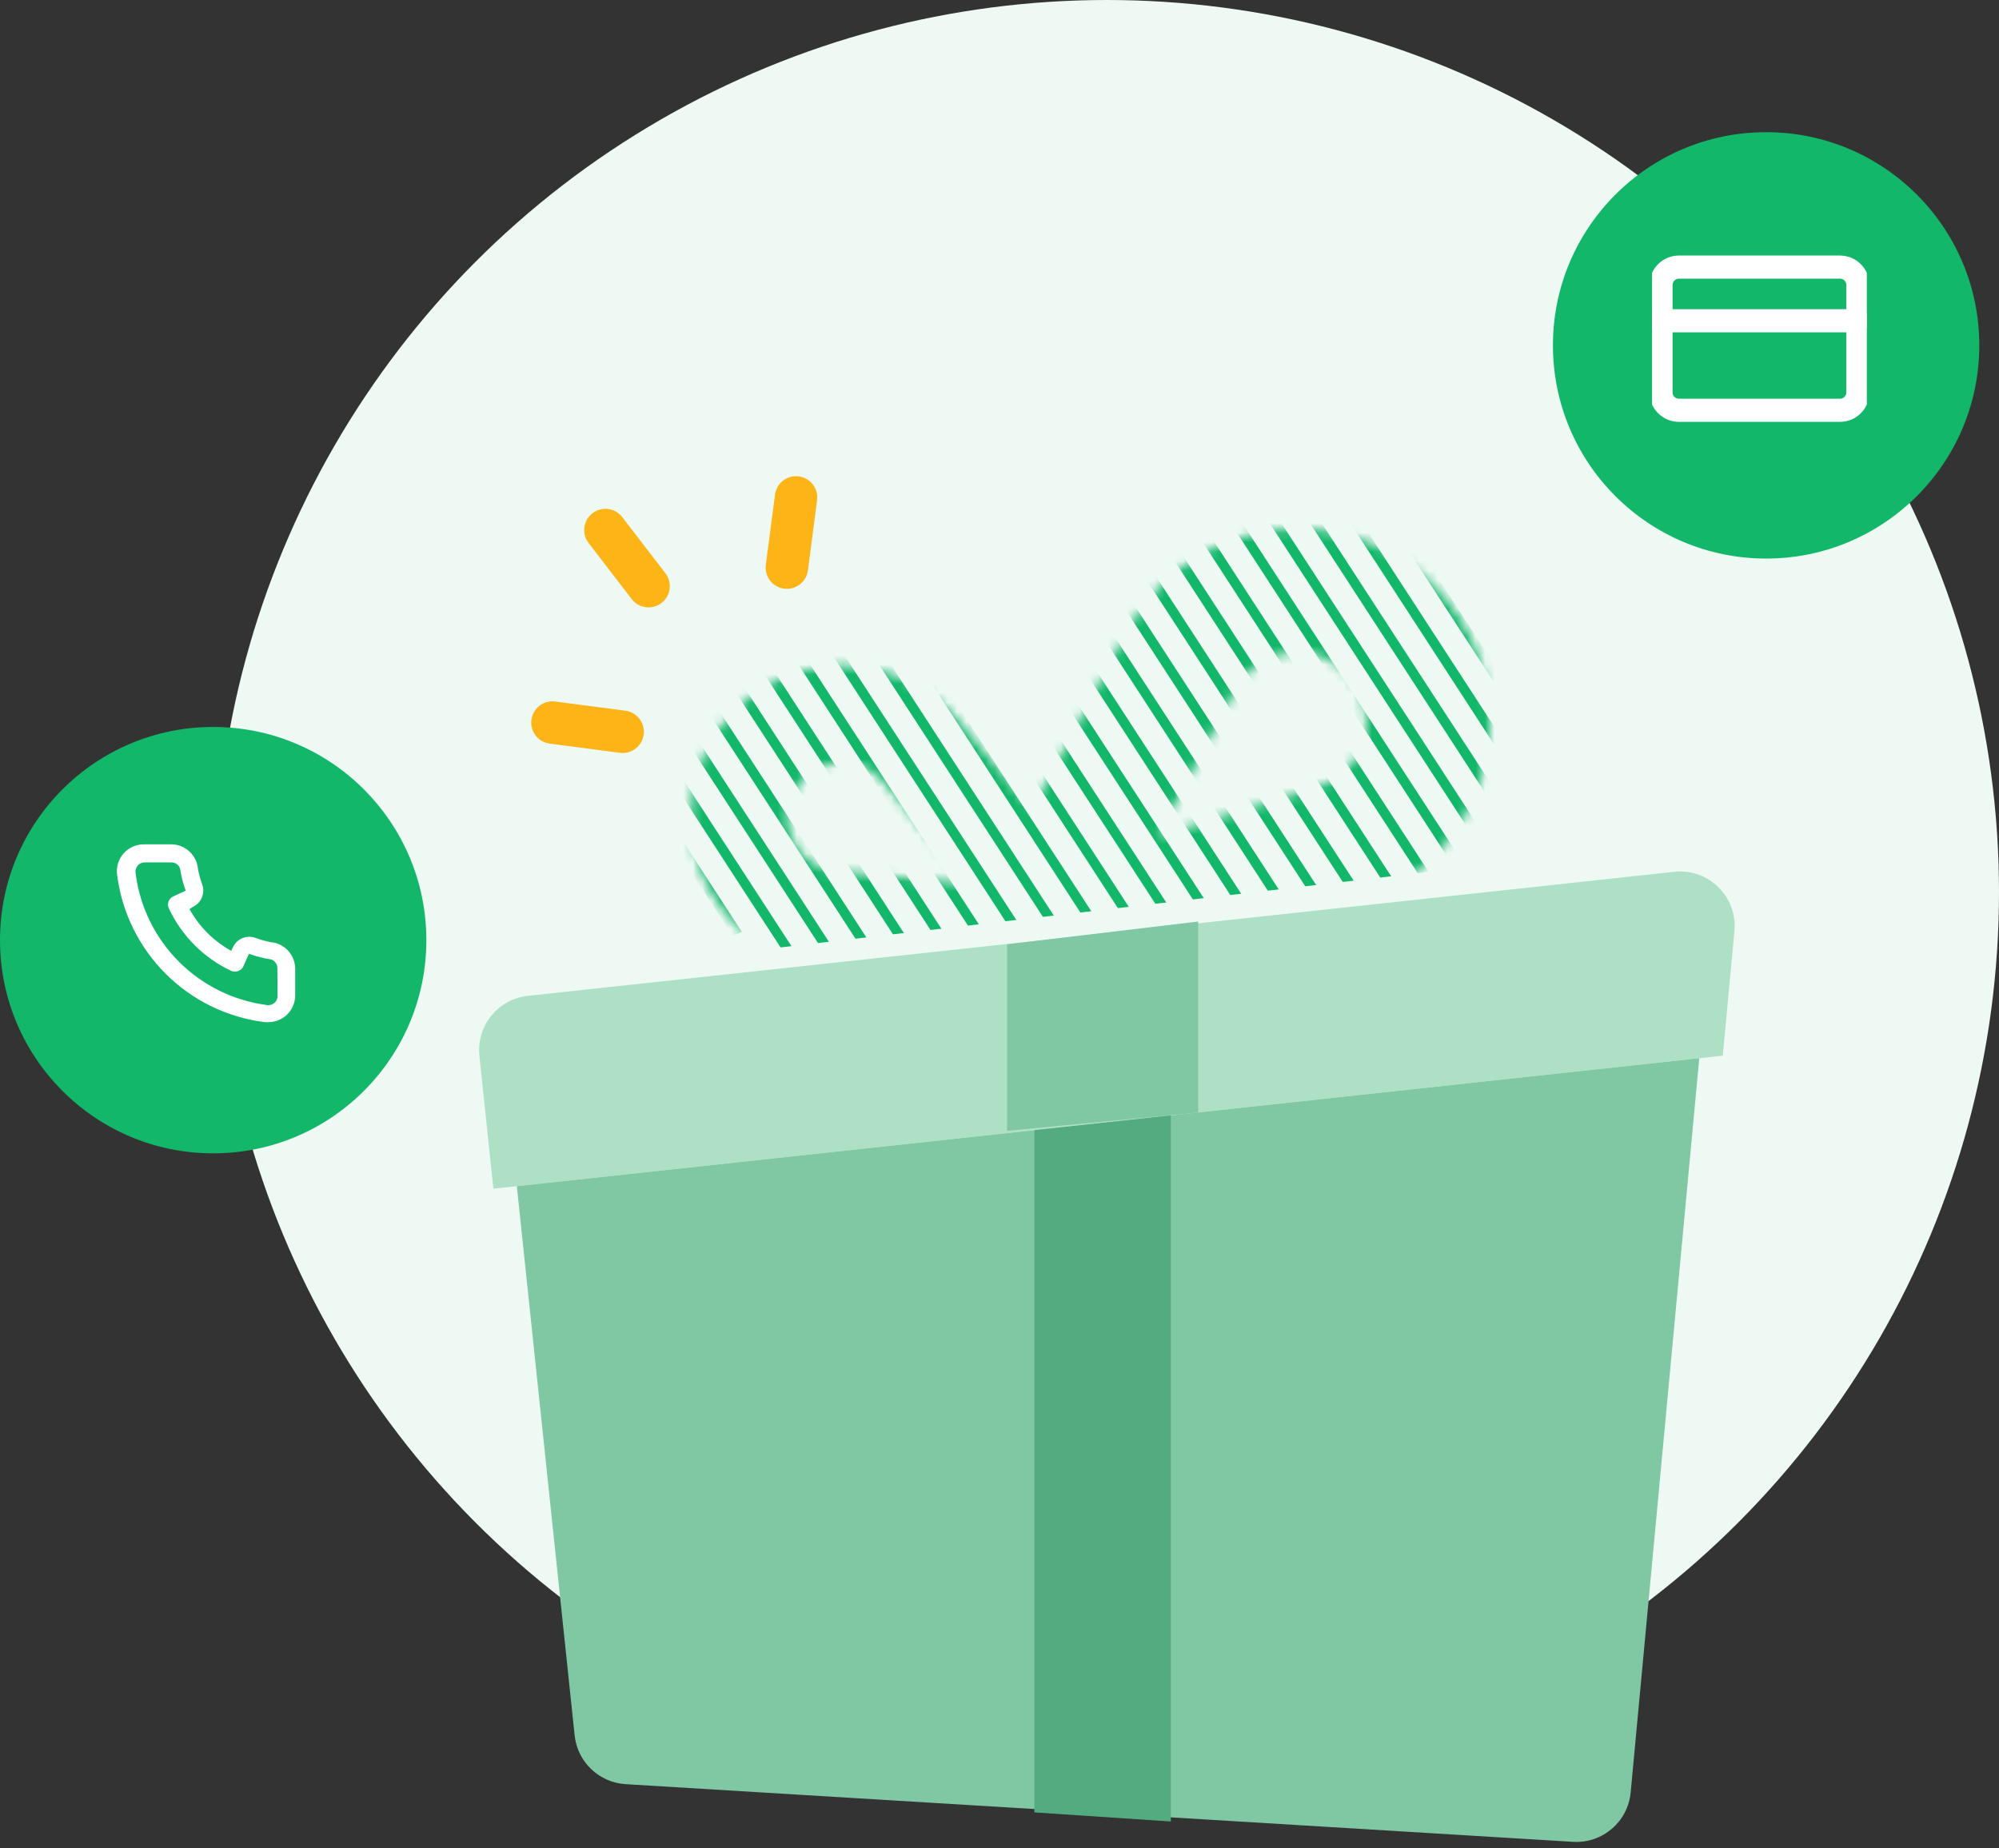 <svg width="212" height="196" viewBox="0 0 212 196" fill="none" xmlns="http://www.w3.org/2000/svg">
<rect x="0" y="0" width="212" height="196" fill="#333333" stroke="none"/>
<circle cx="117.388" cy="94.612" r="94.612" fill="#EEF9F4"/>
<mask id="mask0_198_413" style="mask-type:alpha" maskUnits="userSpaceOnUse" x="73" y="56" width="86" height="51">
<path fill-rule="evenodd" clip-rule="evenodd" d="M157.128 82.43C156.152 85.644 154.398 88.569 152.022 90.944C149.646 93.319 146.72 95.071 143.505 96.046L117.907 103.806C116.859 104.741 115.451 105.227 113.999 105.09L113.748 105.066L111.437 105.767C109.163 106.457 106.716 105.856 105.025 104.245L87.799 102.624C85.172 102.377 82.646 101.486 80.446 100.03C78.246 98.573 76.438 96.597 75.184 94.275C73.93 91.954 73.268 89.359 73.257 86.72C73.246 84.082 73.885 81.481 75.119 79.149C76.353 76.816 78.143 74.824 80.33 73.349C82.518 71.874 85.036 70.961 87.66 70.691C90.285 70.421 92.936 70.803 95.378 71.803C97.82 72.802 99.977 74.388 101.659 76.421L109.434 85.81L119.565 66.864C121.149 63.901 123.439 61.375 126.232 59.509C129.026 57.642 132.237 56.494 135.58 56.165C138.924 55.836 142.297 56.336 145.401 57.622C148.505 58.908 151.243 60.94 153.374 63.538C155.505 66.135 156.963 69.218 157.618 72.513C158.272 75.809 158.104 79.215 157.128 82.43ZM142.765 81.682C143.618 80.829 144.247 79.779 144.598 78.625C144.948 77.471 145.009 76.249 144.773 75.066C144.538 73.883 144.015 72.776 143.25 71.844C142.485 70.911 141.502 70.182 140.388 69.72C139.274 69.258 138.063 69.079 136.863 69.197C135.662 69.315 134.51 69.727 133.507 70.397C132.504 71.067 131.681 71.975 131.113 73.039L122.765 88.649L139.707 83.513C140.862 83.163 141.912 82.534 142.765 81.682ZM86.122 91.453C85.332 90.931 84.683 90.221 84.233 89.388C83.783 88.554 83.545 87.623 83.541 86.676C83.537 85.728 83.767 84.795 84.21 83.958C84.653 83.12 85.295 82.405 86.08 81.876C86.866 81.346 87.769 81.018 88.712 80.922C89.654 80.825 90.606 80.962 91.482 81.321C92.359 81.68 93.134 82.25 93.738 82.979L102.604 93.688L88.761 92.385C87.818 92.296 86.912 91.976 86.122 91.453Z" fill="#FCB416"/>
</mask>
<g mask="url(#mask0_198_413)">
<path fill-rule="evenodd" clip-rule="evenodd" d="M192.587 151.021L108.335 21.334L109.276 20.869L193.528 150.556L192.587 151.021Z" fill="#12B76A"/>
<path fill-rule="evenodd" clip-rule="evenodd" d="M222.615 164.548L138.363 34.861L139.304 34.395L223.556 164.083L222.615 164.548Z" fill="#12B76A"/>
<path fill-rule="evenodd" clip-rule="evenodd" d="M186.543 148.299L102.29 18.611L103.231 18.146L187.484 147.834L186.543 148.299Z" fill="#12B76A"/>
<path fill-rule="evenodd" clip-rule="evenodd" d="M216.569 161.825L132.317 32.138L133.258 31.673L217.51 161.36L216.569 161.825Z" fill="#12B76A"/>
<path fill-rule="evenodd" clip-rule="evenodd" d="M180.498 145.574L96.246 15.887L97.186 15.422L181.439 145.109L180.498 145.574Z" fill="#12B76A"/>
<path fill-rule="evenodd" clip-rule="evenodd" d="M210.526 159.102L126.274 29.414L127.215 28.949L211.467 158.637L210.526 159.102Z" fill="#12B76A"/>
<path fill-rule="evenodd" clip-rule="evenodd" d="M174.448 142.852L90.195 13.164L91.136 12.699L175.388 142.387L174.448 142.852Z" fill="#12B76A"/>
<path fill-rule="evenodd" clip-rule="evenodd" d="M204.476 156.376L120.224 26.688L121.165 26.223L205.417 155.911L204.476 156.376Z" fill="#12B76A"/>
<path fill-rule="evenodd" clip-rule="evenodd" d="M168.403 140.127L84.15 10.439L85.091 9.974L169.344 139.662L168.403 140.127Z" fill="#12B76A"/>
<path fill-rule="evenodd" clip-rule="evenodd" d="M198.432 153.655L114.18 23.967L115.121 23.502L199.373 153.19L198.432 153.655Z" fill="#12B76A"/>
<path fill-rule="evenodd" clip-rule="evenodd" d="M162.363 137.406L78.11 7.719L79.051 7.254L163.304 136.941L162.363 137.406Z" fill="#12B76A"/>
<path fill-rule="evenodd" clip-rule="evenodd" d="M156.314 134.682L72.062 4.994L73.003 4.529L157.255 134.217L156.314 134.682Z" fill="#12B76A"/>
<path fill-rule="evenodd" clip-rule="evenodd" d="M150.272 131.96L66.02 2.272L66.961 1.807L151.213 131.495L150.272 131.96Z" fill="#12B76A"/>
<path fill-rule="evenodd" clip-rule="evenodd" d="M144.224 129.236L59.972 -0.452L60.913 -0.917L145.165 128.771L144.224 129.236Z" fill="#12B76A"/>
<path fill-rule="evenodd" clip-rule="evenodd" d="M138.181 126.512L53.929 -3.176L54.87 -3.641L139.122 126.047L138.181 126.512Z" fill="#12B76A"/>
<path fill-rule="evenodd" clip-rule="evenodd" d="M132.133 123.789L47.881 -5.899L48.822 -6.364L133.074 123.324L132.133 123.789Z" fill="#12B76A"/>
<path fill-rule="evenodd" clip-rule="evenodd" d="M126.091 121.068L41.839 -8.62L42.78 -9.085L127.032 120.603L126.091 121.068Z" fill="#12B76A"/>
<path fill-rule="evenodd" clip-rule="evenodd" d="M120.043 118.343L35.791 -11.345L36.731 -11.81L120.984 117.878L120.043 118.343Z" fill="#12B76A"/>
<path fill-rule="evenodd" clip-rule="evenodd" d="M114.001 115.621L29.749 -14.067L30.69 -14.532L114.942 115.156L114.001 115.621Z" fill="#12B76A"/>
<path fill-rule="evenodd" clip-rule="evenodd" d="M107.958 112.898L23.706 -16.789L24.646 -17.254L108.899 112.433L107.958 112.898Z" fill="#12B76A"/>
<path fill-rule="evenodd" clip-rule="evenodd" d="M101.91 110.174L17.658 -19.514L18.599 -19.979L102.851 109.709L101.91 110.174Z" fill="#12B76A"/>
<path fill-rule="evenodd" clip-rule="evenodd" d="M95.861 107.45L11.609 -22.237L12.55 -22.702L96.802 106.985L95.861 107.45Z" fill="#12B76A"/>
<path fill-rule="evenodd" clip-rule="evenodd" d="M89.82 104.729L5.568 -24.959L6.509 -25.424L90.761 104.264L89.82 104.729Z" fill="#12B76A"/>
<path fill-rule="evenodd" clip-rule="evenodd" d="M83.777 102.006L-0.476 -27.682L0.465 -28.147L84.718 101.541L83.777 102.006Z" fill="#12B76A"/>
<path fill-rule="evenodd" clip-rule="evenodd" d="M77.728 99.281L-6.524 -30.407L-5.583 -30.872L78.669 98.816L77.728 99.281Z" fill="#12B76A"/>
</g>
<path d="M178.689 92.417L56.632 105.925V103.513L176.759 89.522L178.689 92.417Z" fill="#EEF9F4"/>
<path d="M55.977 105.607C52.805 105.95 50.508 108.796 50.842 111.969L52.325 126.056L182.707 111.948L183.941 98.746C184.282 95.1 181.195 92.058 177.554 92.451L55.977 105.607Z" fill="#AEE0C5"/>
<path d="M54.812 125.788L180.214 112.218L172.938 190.079C172.647 193.19 169.94 195.509 166.822 195.319L66.348 189.203C63.524 189.031 61.238 186.844 60.942 184.03L54.812 125.788Z" fill="#80C7A4"/>
<path d="M127.067 97.724L106.804 100.136V119.916L127.067 117.986V97.724Z" fill="#80C7A4"/>
<path d="M109.699 119.848L124.172 118.282V193.16L109.699 192.195V119.848Z" fill="#53AC80"/>
<path d="M58.298 78.858C57.065 78.697 56.196 77.567 56.357 76.334C56.519 75.1 57.649 74.231 58.882 74.392L66.325 75.366C67.558 75.527 68.427 76.657 68.266 77.891C68.105 79.124 66.975 79.993 65.741 79.832L58.298 78.858Z" fill="#FCB416"/>
<path d="M82.19 52.459C82.351 51.225 83.482 50.356 84.715 50.518C85.948 50.679 86.817 51.809 86.656 53.042L85.683 60.485C85.521 61.719 84.391 62.588 83.158 62.426C81.924 62.265 81.055 61.135 81.217 59.901L82.19 52.459Z" fill="#FCB416"/>
<path d="M62.422 57.583C61.663 56.597 61.848 55.183 62.834 54.425C63.82 53.667 65.234 53.852 65.992 54.838L70.567 60.789C71.325 61.775 71.14 63.189 70.154 63.947C69.168 64.705 67.754 64.52 66.996 63.534L62.422 57.583Z" fill="#FCB416"/>
<circle cx="22.608" cy="99.699" r="22.608" fill="#12B76A"/>
<path d="M28.962 99.941C28.753 99.941 28.534 99.874 28.326 99.827C27.903 99.734 27.487 99.61 27.082 99.457C26.642 99.297 26.158 99.305 25.724 99.48C25.289 99.655 24.935 99.985 24.729 100.406L24.52 100.833C23.596 100.319 22.746 99.68 21.996 98.935C21.25 98.184 20.612 97.335 20.098 96.41L20.496 96.145C20.917 95.939 21.247 95.584 21.422 95.15C21.597 94.715 21.605 94.231 21.445 93.791C21.294 93.385 21.171 92.97 21.075 92.548C21.028 92.339 20.99 92.121 20.961 91.903C20.846 91.234 20.496 90.629 19.974 90.195C19.452 89.762 18.792 89.529 18.114 89.539H15.267C14.858 89.535 14.453 89.62 14.079 89.787C13.706 89.953 13.373 90.199 13.103 90.506C12.832 90.813 12.632 91.174 12.514 91.566C12.396 91.958 12.364 92.37 12.42 92.776C12.925 96.751 14.741 100.446 17.58 103.274C20.419 106.103 24.12 107.906 28.098 108.397H28.459C29.158 108.398 29.834 108.141 30.357 107.675C30.657 107.407 30.897 107.078 31.06 106.71C31.224 106.342 31.308 105.943 31.306 105.54V102.693C31.294 102.034 31.054 101.399 30.626 100.897C30.199 100.395 29.61 100.057 28.962 99.941ZM29.436 105.635C29.436 105.77 29.407 105.903 29.351 106.026C29.296 106.148 29.215 106.258 29.113 106.347C29.007 106.438 28.883 106.507 28.749 106.548C28.615 106.588 28.474 106.601 28.335 106.584C24.781 106.128 21.48 104.502 18.952 101.963C16.424 99.423 14.814 96.114 14.375 92.557C14.36 92.418 14.373 92.278 14.414 92.144C14.454 92.01 14.522 91.886 14.612 91.779C14.701 91.678 14.81 91.597 14.933 91.541C15.056 91.486 15.189 91.457 15.324 91.456H18.171C18.392 91.451 18.607 91.524 18.78 91.66C18.954 91.797 19.074 91.99 19.12 92.206C19.158 92.466 19.205 92.722 19.262 92.975C19.372 93.475 19.518 93.967 19.699 94.446L18.37 95.063C18.257 95.115 18.154 95.189 18.07 95.281C17.985 95.372 17.919 95.48 17.875 95.597C17.832 95.715 17.813 95.839 17.818 95.964C17.823 96.089 17.853 96.212 17.905 96.325C19.271 99.251 21.623 101.602 24.549 102.968C24.779 103.063 25.039 103.063 25.27 102.968C25.388 102.926 25.497 102.86 25.59 102.776C25.683 102.691 25.758 102.589 25.811 102.475L26.399 101.146C26.89 101.322 27.39 101.467 27.899 101.583C28.152 101.64 28.408 101.687 28.667 101.725C28.883 101.771 29.076 101.891 29.213 102.065C29.35 102.238 29.422 102.453 29.417 102.674L29.436 105.635Z" fill="white"/>
<circle cx="187.302" cy="36.625" r="22.608" fill="#12B76A"/>
<g clip-path="url(#clip0_198_413)">
<path fill-rule="evenodd" clip-rule="evenodd" d="M178.054 29.552C177.683 29.552 177.382 29.852 177.382 30.223V41.612C177.382 41.983 177.683 42.283 178.054 42.283H195.136C195.507 42.283 195.808 41.983 195.808 41.612V30.223C195.808 29.852 195.507 29.552 195.136 29.552H178.054ZM174.929 30.223C174.929 28.497 176.328 27.099 178.054 27.099H195.136C196.862 27.099 198.261 28.497 198.261 30.223V41.612C198.261 43.337 196.862 44.736 195.136 44.736H178.054C176.328 44.736 174.929 43.337 174.929 41.612V30.223Z" fill="white"/>
<path fill-rule="evenodd" clip-rule="evenodd" d="M174.929 34.019C174.929 33.342 175.478 32.792 176.156 32.792H197.034C197.712 32.792 198.261 33.342 198.261 34.019C198.261 34.696 197.712 35.245 197.034 35.245H176.156C175.478 35.245 174.929 34.696 174.929 34.019Z" fill="white"/>
</g>
<defs>
<clipPath id="clip0_198_413">
<rect width="22.777" height="22.777" fill="white" transform="translate(175.207 24.529)"/>
</clipPath>
</defs>
</svg>
